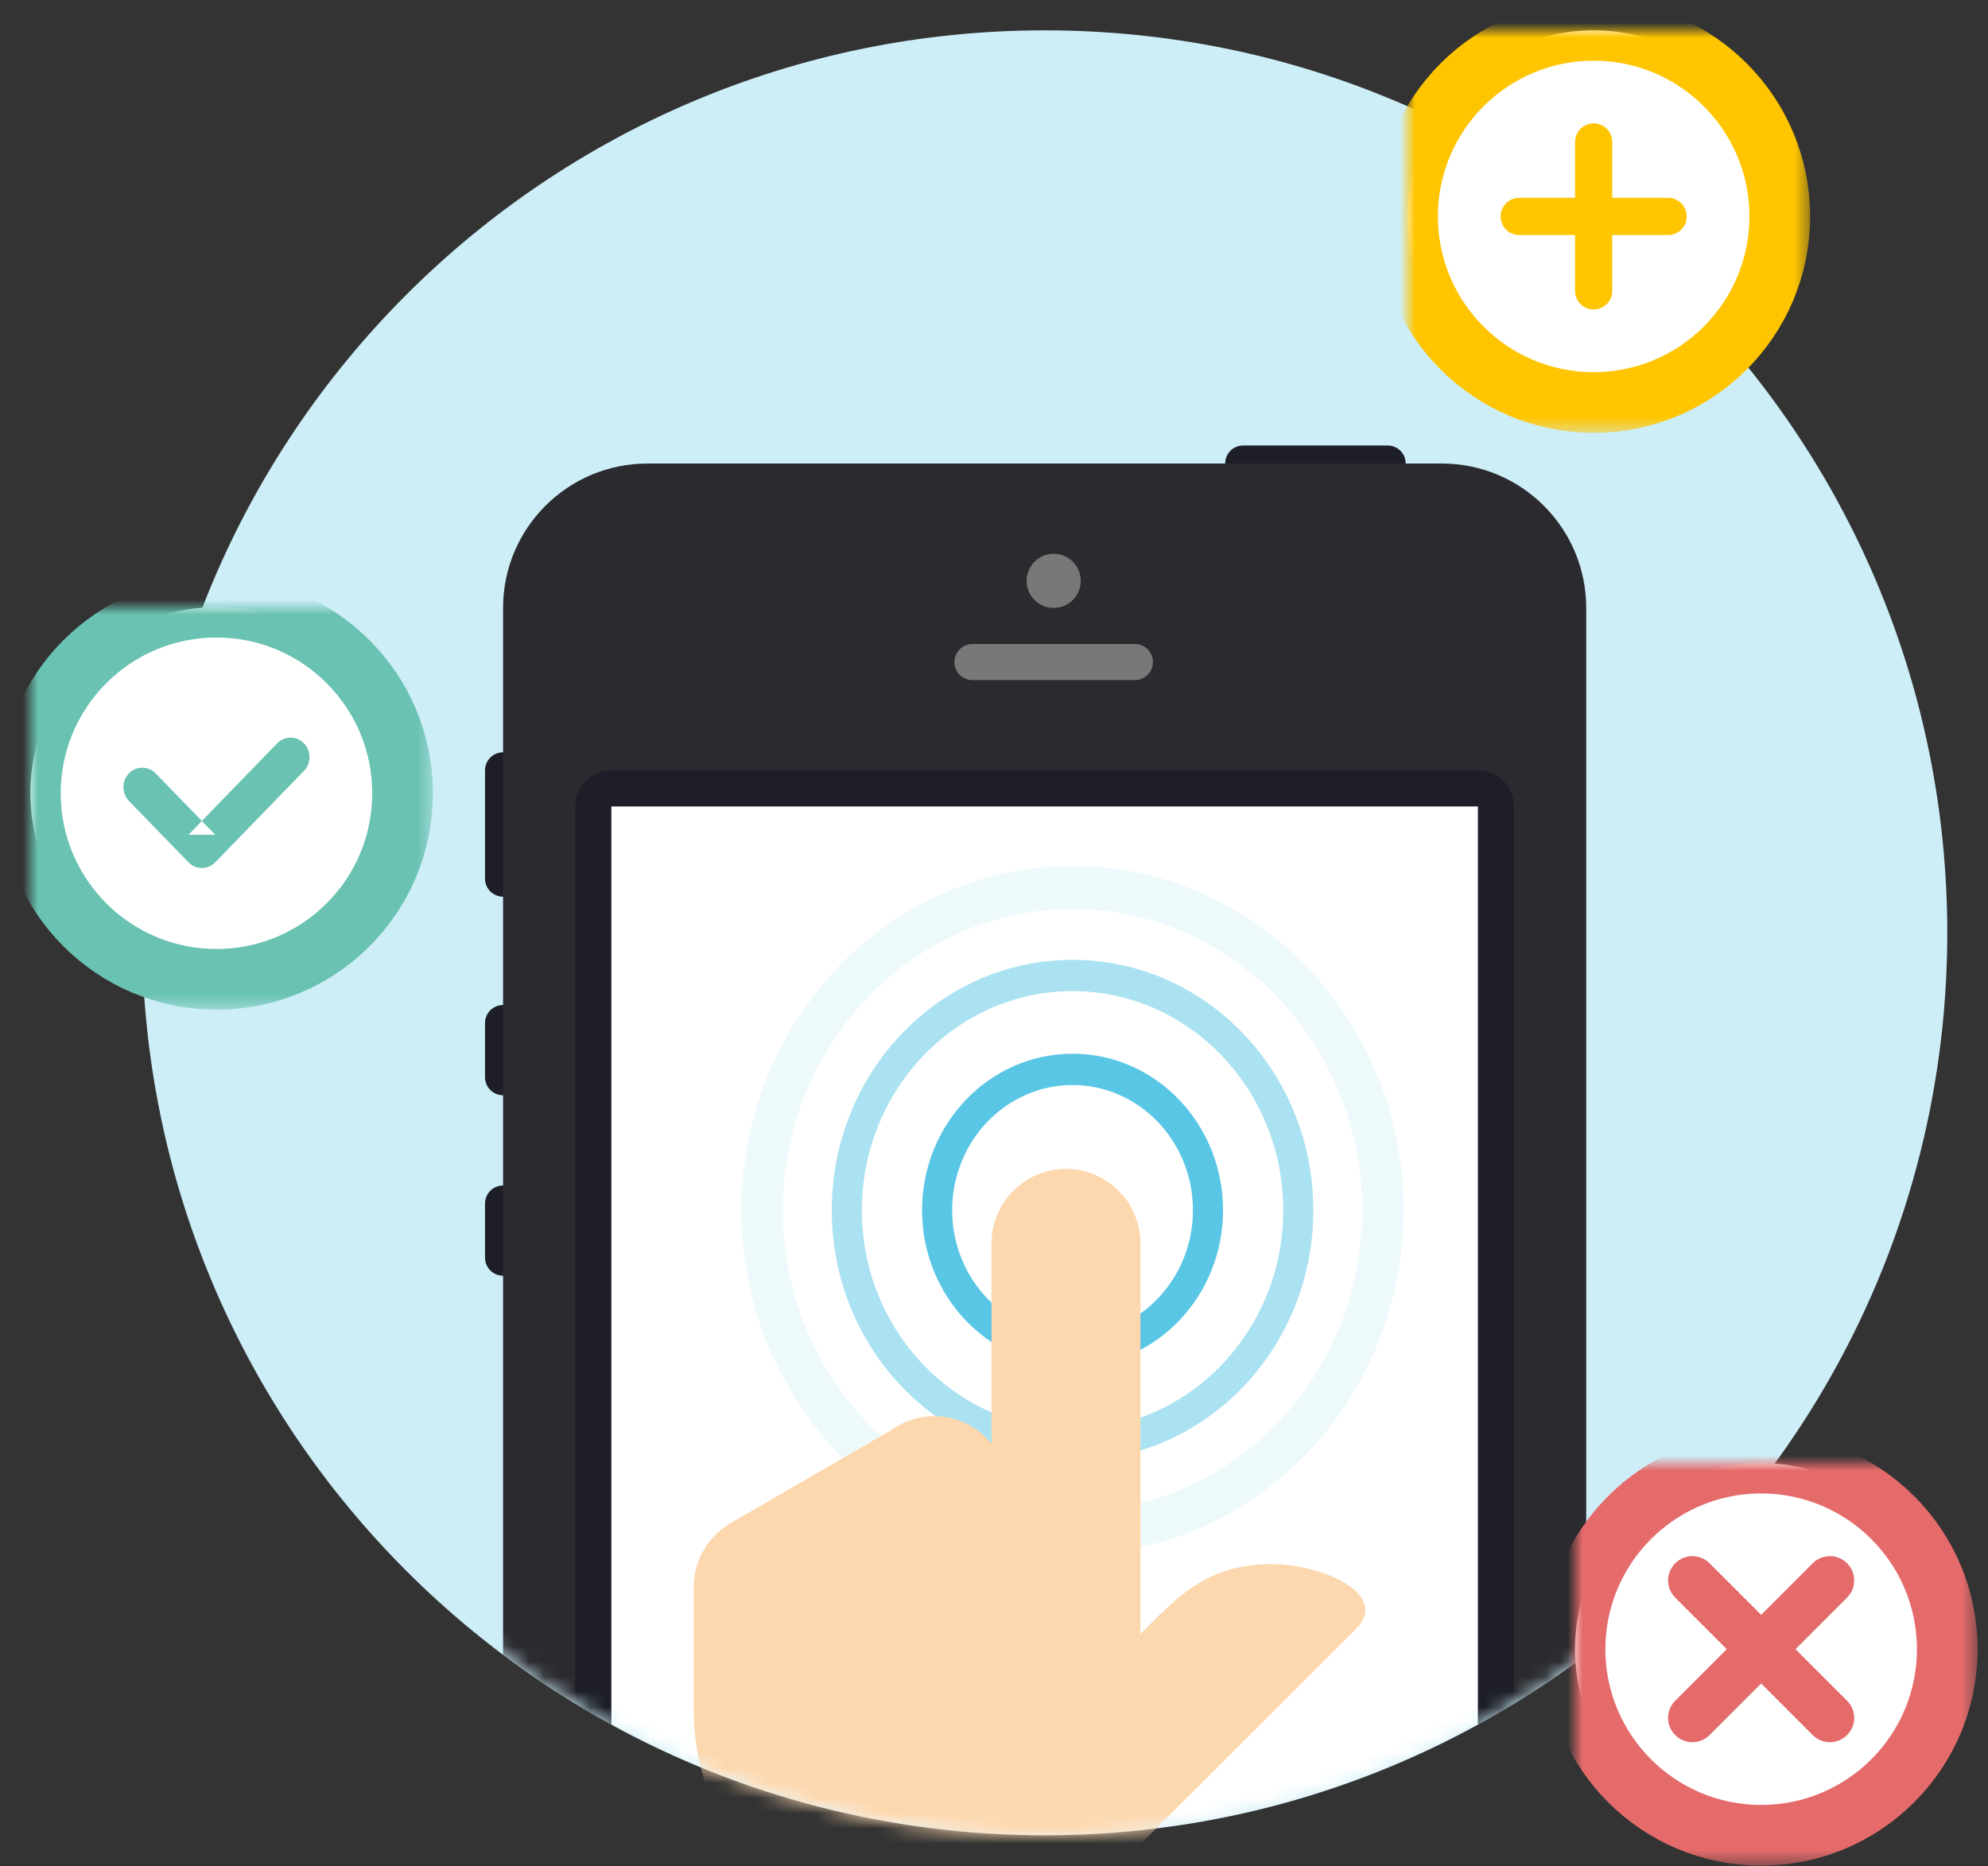 <?xml version="1.0" encoding="UTF-8"?>
<svg width="131px" height="123px" viewBox="0 0 131 123" version="1.1" xmlns="http://www.w3.org/2000/svg" xmlns:xlink="http://www.w3.org/1999/xlink">
    <rect x="0" y="0" width="131" height="123" fill="#333333" stroke="none"/>
    <!-- Generator: Sketch 39.1 (31720) - http://www.bohemiancoding.com/sketch -->
    <title>service-ui</title>
    <desc>Created with Sketch.</desc>
    <defs>
        <path d="M59.479,0 C26.63,0 -3.96408053e-13,26.63 -3.96408053e-13,59.479 C-3.96408053e-13,92.327 26.63,118.958 59.479,118.958 C92.327,118.958 118.958,92.327 118.958,59.479 C118.958,26.63 92.327,0 59.479,0 L59.479,0 Z" id="path-1"></path>
        <ellipse id="path-3" cx="12.264" cy="12.264" rx="12.264" ry="12.264"></ellipse>
        <mask id="mask-4" maskContentUnits="userSpaceOnUse" maskUnits="objectBoundingBox" x="-2" y="-2" width="28.527" height="28.527">
            <rect x="-2" y="-2" width="28.527" height="28.527" fill="white"></rect>
            <use xlink:href="#path-3" fill="black"></use>
        </mask>
        <ellipse id="path-5" cx="12.264" cy="12.264" rx="12.264" ry="12.264"></ellipse>
        <mask id="mask-6" maskContentUnits="userSpaceOnUse" maskUnits="objectBoundingBox" x="-2" y="-2" width="28.527" height="28.527">
            <rect x="-2" y="-2" width="28.527" height="28.527" fill="white"></rect>
            <use xlink:href="#path-5" fill="black"></use>
        </mask>
        <ellipse id="path-7" cx="12.264" cy="12.264" rx="12.264" ry="12.264"></ellipse>
        <mask id="mask-8" maskContentUnits="userSpaceOnUse" maskUnits="objectBoundingBox" x="-2" y="-2" width="28.527" height="28.527">
            <rect x="-2" y="-2" width="28.527" height="28.527" fill="white"></rect>
            <use xlink:href="#path-7" fill="black"></use>
        </mask>
    </defs>
    <g id="首頁" stroke="none" stroke-width="1" fill="none" fill-rule="evenodd">
        <g id="service-ui" transform="translate(2, 2)">
            <g id="ICON" transform="translate(7.358, 0)">
                <mask id="mask-2" fill="white">
                    <use xlink:href="#path-1"></use>
                </mask>
                <use id="Shape" fill="#CDEEF7" xlink:href="#path-1"></use>
                <g id="Group" mask="url(#mask-2)">
                    <g transform="translate(22.075, 26.98)" id="Shape">
                        <path d="M60.006,0.38 L50.49,0.38 C49.832,0.38 49.3,0.912 49.3,1.57 L49.3,2.759 L61.196,2.759 L61.196,1.57 C61.196,0.912 60.664,0.38 60.006,0.38 L60.006,0.38 Z M0.527,21.791 L0.527,28.929 C0.527,29.587 1.06,30.118 1.717,30.118 L2.906,30.118 L2.906,20.602 L1.717,20.602 C1.06,20.602 0.527,21.136 0.527,21.791 L0.527,21.791 Z M0.527,38.445 L0.527,42.014 C0.527,42.673 1.06,43.206 1.717,43.206 L2.906,43.206 L2.906,37.257 L1.717,37.257 C1.06,37.257 0.527,37.789 0.527,38.445 L0.527,38.445 Z M0.527,50.342 L0.527,53.91 C0.527,54.569 1.06,55.099 1.717,55.099 L2.906,55.099 L2.906,49.152 L1.717,49.152 C1.06,49.152 0.527,49.685 0.527,50.342 L0.527,50.342 Z" fill="#1D1E27"></path>
                        <path d="M63.575,1.57 L11.234,1.57 C5.978,1.57 1.717,5.83 1.717,11.086 L1.717,80.083 C11.658,87.549 24.013,91.978 37.404,91.978 C50.795,91.978 63.153,87.549 73.091,80.083 L73.091,11.086 C73.091,5.83 68.83,1.57 63.575,1.57 L63.575,1.57 Z" fill="#2A2A2F"></path>
                        <path d="M65.954,21.791 L8.854,21.791 C7.541,21.791 6.475,22.857 6.475,24.172 L6.475,83.311 C15.487,88.808 26.076,91.978 37.404,91.978 C48.733,91.978 59.321,88.808 68.333,83.311 L68.333,24.172 C68.333,22.858 67.267,21.791 65.954,21.791 L65.954,21.791 Z" fill="#1D1E27"></path>
                        <path d="M8.854,84.684 C17.33,89.331 27.057,91.978 37.404,91.978 C47.75,91.978 57.478,89.331 65.954,84.684 L65.954,24.172 L8.854,24.172 L8.854,84.684 L8.854,84.684 Z" fill="#FFFFFF"></path>
                        <path d="M43.352,13.464 L32.646,13.464 C31.989,13.464 31.456,13.997 31.456,14.654 C31.456,15.312 31.989,15.843 32.646,15.843 L43.352,15.843 C44.01,15.843 44.542,15.312 44.542,14.654 C44.542,13.997 44.01,13.464 43.352,13.464 L43.352,13.464 Z M37.999,11.086 C38.984,11.086 39.783,10.287 39.783,9.302 C39.783,8.316 38.984,7.518 37.999,7.518 C37.013,7.518 36.215,8.316 36.215,9.302 C36.215,10.287 37.013,11.086 37.999,11.086 L37.999,11.086 Z" fill="#787878"></path>
                    </g>
                </g>
                <g id="hand-touch-gestures-doubleclick-02" mask="url(#mask-2)">
                    <g transform="translate(35.565, 53.96)">
                        <g id="Group" stroke-width="1" fill="none" transform="translate(3.679, 0)">
                            <path d="M22.075,9.363 C29.73,9.363 35.957,15.84 35.957,23.801 C35.957,31.762 29.73,38.238 22.075,38.238 C14.42,38.238 8.192,31.762 8.192,23.801 C8.192,15.84 14.42,9.363 22.075,9.363 L22.075,9.363 Z M22.075,7.301 C13.312,7.301 6.209,14.688 6.209,23.801 C6.209,32.913 13.312,40.301 22.075,40.301 C30.837,40.301 37.941,32.913 37.941,23.801 C37.941,14.688 30.837,7.301 22.075,7.301 L22.075,7.301 Z" id="Shape" fill="#59C6E5" opacity="0.504"></path>
                            <path d="M22.075,3.949 C32.6,3.949 41.163,12.855 41.163,23.801 C41.163,34.747 32.6,43.652 22.075,43.652 C11.549,43.652 2.986,34.747 2.986,23.801 C2.986,12.855 11.549,3.949 22.075,3.949 L22.075,3.949 Z M22.075,1.113 C10.026,1.113 0.259,11.271 0.259,23.801 C0.259,36.331 10.026,46.488 22.075,46.488 C34.123,46.488 43.89,36.331 43.89,23.801 C43.89,11.271 34.123,1.113 22.075,1.113 L22.075,1.113 Z" id="Shape" fill="#59C6E5" opacity="0.1"></path>
                            <path d="M22.075,15.551 C26.449,15.551 30.008,19.252 30.008,23.801 C30.008,28.35 26.449,32.051 22.075,32.051 C17.7,32.051 14.142,28.35 14.142,23.801 C14.142,19.252 17.7,15.551 22.075,15.551 L22.075,15.551 Z M22.075,13.488 C16.598,13.488 12.158,18.105 12.158,23.801 C12.158,29.496 16.598,34.113 22.075,34.113 C27.551,34.113 31.991,29.496 31.991,23.801 C31.991,18.105 27.551,13.488 22.075,13.488 L22.075,13.488 Z" id="Shape" fill="#59C6E5"></path>
                        </g>
                        <path d="M38.888,47.129 C34.6,47.129 32.675,49.282 30.225,51.736 L30.225,25.985 C30.225,23.286 28.018,21.079 25.32,21.079 C22.622,21.079 20.414,23.286 20.414,25.985 L20.414,39.19 C18.778,37.181 15.921,36.775 13.799,38.3 L3.235,44.414 C1.776,45.263 0.792,46.835 0.792,48.64 L0.792,56.707 C0.792,65.478 7.901,72.586 16.671,72.586 C20.92,72.586 24.768,70.909 27.615,68.191 L44.419,51.409 C46.726,49.111 42.186,47.129 38.888,47.129 L38.888,47.129 Z" id="Shape" fill="#FDD7AD"></path>
                    </g>
                </g>
            </g>
            <g id="check-copy-3" transform="translate(0, 38.017)">
                <g id="Group-3">
                    <g id="Oval-6">
                        <use fill="#FFFFFF" fill-rule="evenodd" xlink:href="#path-3"></use>
                        <use stroke="#69C2B2" mask="url(#mask-4)" stroke-width="4" xlink:href="#path-3"></use>
                    </g>
                    <path d="M6.497,12.773 L10.42,16.815 C10.907,17.317 11.696,17.317 12.183,16.815 L18.03,10.789 C18.517,10.287 18.517,9.474 18.03,8.972 C17.543,8.47 16.754,8.47 16.267,8.972 L10.42,14.998 L12.183,14.998 L8.26,10.955 C7.773,10.454 6.984,10.454 6.497,10.955 C6.01,11.457 6.01,12.271 6.497,12.773 L6.497,12.773 Z" id="Check-Icon" fill="#69C2B2"></path>
                </g>
            </g>
            <g id="check-copy-2" transform="translate(90.751, 0)">
                <g id="Group-3">
                    <g id="Oval-6">
                        <use fill="#FFFFFF" fill-rule="evenodd" xlink:href="#path-5"></use>
                        <use stroke="#FFC500" mask="url(#mask-6)" stroke-width="4" xlink:href="#path-5"></use>
                    </g>
                    <path d="M17.169,11.037 L13.49,11.037 L13.49,7.358 C13.49,6.681 12.941,6.132 12.264,6.132 C11.586,6.132 11.037,6.681 11.037,7.358 L11.037,11.037 L7.358,11.037 C6.681,11.037 6.132,11.586 6.132,12.264 C6.132,12.941 6.681,13.49 7.358,13.49 L11.037,13.49 L11.037,17.169 C11.037,17.846 11.586,18.396 12.264,18.396 C12.941,18.396 13.49,17.846 13.49,17.169 L13.49,13.49 L17.169,13.49 C17.846,13.49 18.396,12.941 18.396,12.264 C18.396,11.586 17.846,11.037 17.169,11.037 L17.169,11.037 Z" id="Path" fill="#FFC500"></path>
                </g>
            </g>
            <g id="check-copy-4" transform="translate(101.788, 94.43)">
                <g id="Group-3">
                    <g id="Oval-6">
                        <use fill="#FFFFFF" fill-rule="evenodd" xlink:href="#path-7"></use>
                        <use stroke="#E56B6B" mask="url(#mask-8)" stroke-width="4" xlink:href="#path-7"></use>
                    </g>
                    <path d="M17.927,6.601 C17.301,5.975 16.286,5.975 15.661,6.601 L12.264,9.998 L8.866,6.601 C8.241,5.976 7.226,5.976 6.601,6.601 C5.975,7.227 5.975,8.241 6.601,8.866 L9.998,12.263 L6.601,15.66 C5.975,16.286 5.975,17.301 6.601,17.925 C7.226,18.551 8.241,18.551 8.866,17.925 L12.264,14.528 L15.661,17.925 C16.286,18.551 17.301,18.551 17.926,17.925 C18.552,17.3 18.552,16.285 17.926,15.66 L14.529,12.263 L17.926,8.866 C18.552,8.24 18.552,7.226 17.927,6.601 L17.927,6.601 Z" id="Path" fill="#E56B6B"></path>
                </g>
            </g>
        </g>
    </g>
</svg>